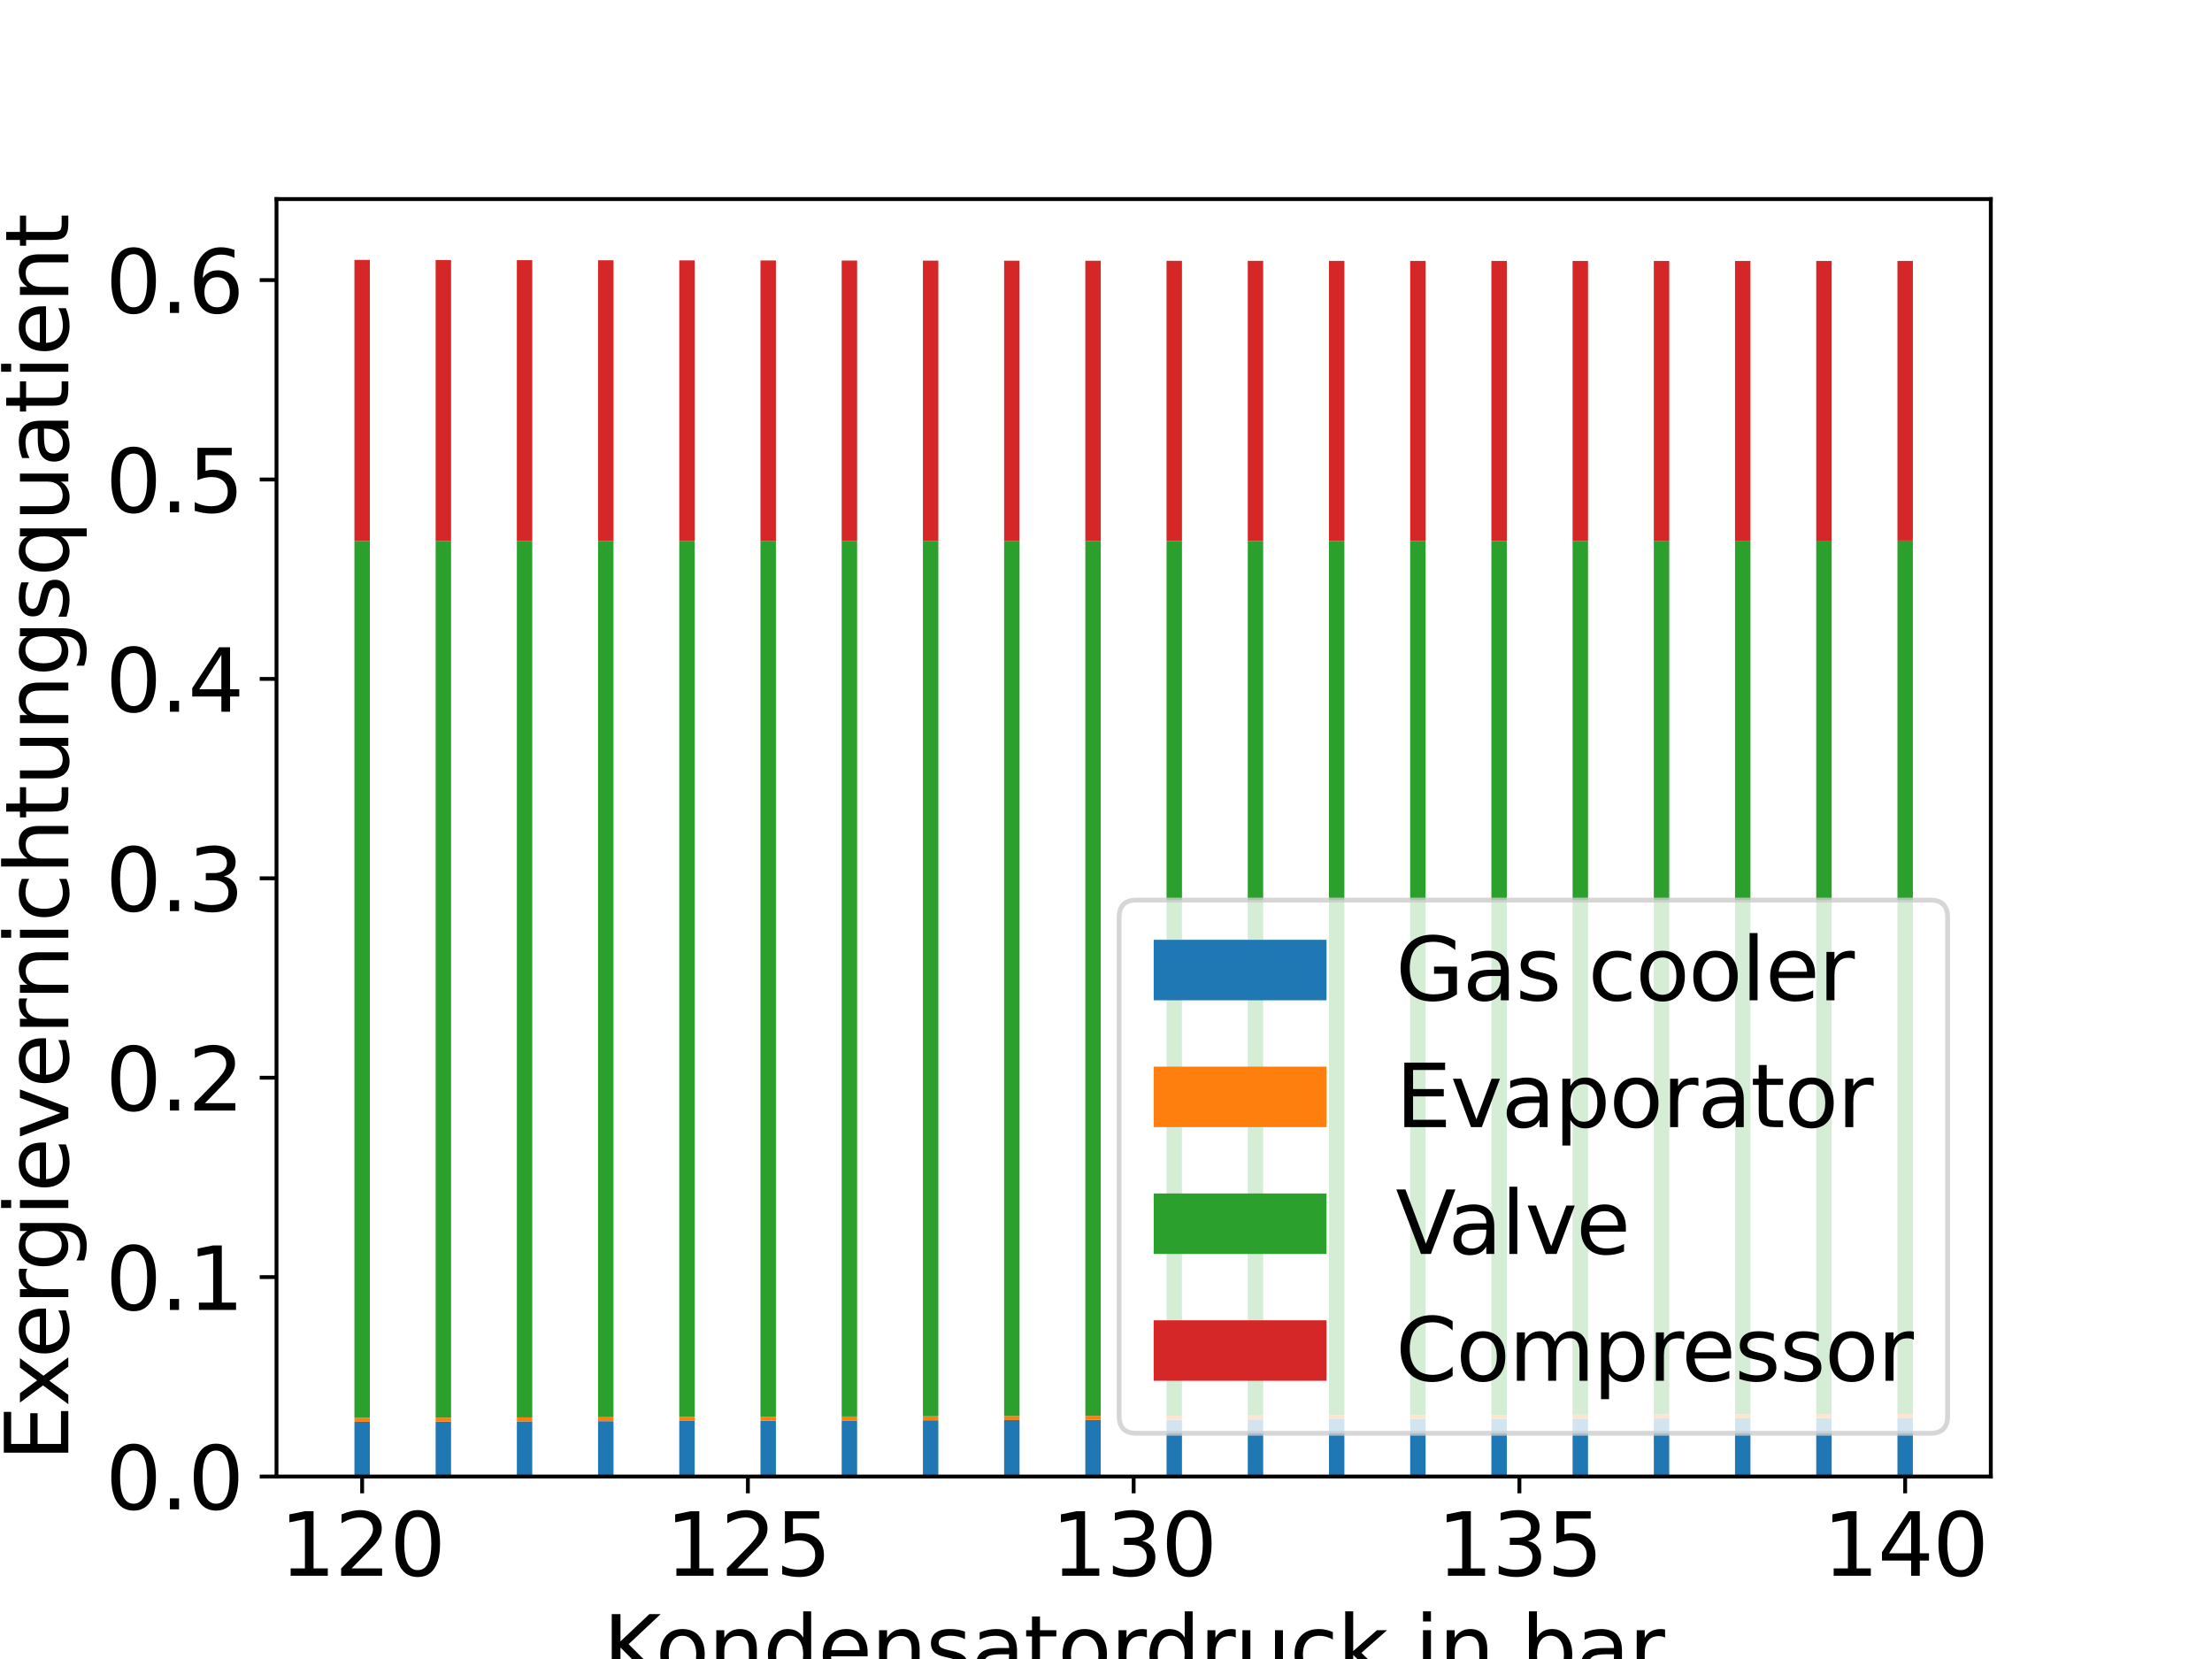 <?xml version="1.0" encoding="utf-8" standalone="no"?>
<!DOCTYPE svg PUBLIC "-//W3C//DTD SVG 1.1//EN"
  "http://www.w3.org/Graphics/SVG/1.1/DTD/svg11.dtd">
<svg xmlns:xlink="http://www.w3.org/1999/xlink" width="460.8pt" height="345.6pt" viewBox="0 0 460.8 345.6" xmlns="http://www.w3.org/2000/svg" version="1.1">
 <defs>
  <style type="text/css">*{stroke-linejoin: round; stroke-linecap: butt}</style>
 </defs>
 <g id="figure_1">
  <g id="patch_1">
   <path d="M 0 345.6 
L 460.8 345.6 
L 460.8 0 
L 0 0 
z
" style="fill: #ffffff"/>
  </g>
  <g id="axes_1">
   <g id="patch_2">
    <path d="M 57.6 307.584 
L 414.72 307.584 
L 414.72 41.472 
L 57.6 41.472 
z
" style="fill: #ffffff"/>
   </g>
   <g id="patch_3">
    <path d="M 73.833 307.584 
L 77.047 307.584 
L 77.047 296.191 
L 73.833 296.191 
z
" clip-path="url(#p45d0df51bb)" style="fill: #1f77b4"/>
   </g>
   <g id="patch_4">
    <path d="M 90.751 307.584 
L 93.965 307.584 
L 93.965 296.144 
L 90.751 296.144 
z
" clip-path="url(#p45d0df51bb)" style="fill: #1f77b4"/>
   </g>
   <g id="patch_5">
    <path d="M 107.669 307.584 
L 110.883 307.584 
L 110.883 296.097 
L 107.669 296.097 
z
" clip-path="url(#p45d0df51bb)" style="fill: #1f77b4"/>
   </g>
   <g id="patch_6">
    <path d="M 124.586 307.584 
L 127.801 307.584 
L 127.801 296.051 
L 124.586 296.051 
z
" clip-path="url(#p45d0df51bb)" style="fill: #1f77b4"/>
   </g>
   <g id="patch_7">
    <path d="M 141.504 307.584 
L 144.719 307.584 
L 144.719 296.005 
L 141.504 296.005 
z
" clip-path="url(#p45d0df51bb)" style="fill: #1f77b4"/>
   </g>
   <g id="patch_8">
    <path d="M 158.422 307.584 
L 161.637 307.584 
L 161.637 295.959 
L 158.422 295.959 
z
" clip-path="url(#p45d0df51bb)" style="fill: #1f77b4"/>
   </g>
   <g id="patch_9">
    <path d="M 175.34 307.584 
L 178.555 307.584 
L 178.555 295.914 
L 175.34 295.914 
z
" clip-path="url(#p45d0df51bb)" style="fill: #1f77b4"/>
   </g>
   <g id="patch_10">
    <path d="M 192.258 307.584 
L 195.472 307.584 
L 195.472 295.869 
L 192.258 295.869 
z
" clip-path="url(#p45d0df51bb)" style="fill: #1f77b4"/>
   </g>
   <g id="patch_11">
    <path d="M 209.176 307.584 
L 212.39 307.584 
L 212.39 295.825 
L 209.176 295.825 
z
" clip-path="url(#p45d0df51bb)" style="fill: #1f77b4"/>
   </g>
   <g id="patch_12">
    <path d="M 226.094 307.584 
L 229.308 307.584 
L 229.308 295.781 
L 226.094 295.781 
z
" clip-path="url(#p45d0df51bb)" style="fill: #1f77b4"/>
   </g>
   <g id="patch_13">
    <path d="M 243.012 307.584 
L 246.226 307.584 
L 246.226 295.738 
L 243.012 295.738 
z
" clip-path="url(#p45d0df51bb)" style="fill: #1f77b4"/>
   </g>
   <g id="patch_14">
    <path d="M 259.93 307.584 
L 263.144 307.584 
L 263.144 295.695 
L 259.93 295.695 
z
" clip-path="url(#p45d0df51bb)" style="fill: #1f77b4"/>
   </g>
   <g id="patch_15">
    <path d="M 276.848 307.584 
L 280.062 307.584 
L 280.062 295.652 
L 276.848 295.652 
z
" clip-path="url(#p45d0df51bb)" style="fill: #1f77b4"/>
   </g>
   <g id="patch_16">
    <path d="M 293.765 307.584 
L 296.98 307.584 
L 296.98 295.61 
L 293.765 295.61 
z
" clip-path="url(#p45d0df51bb)" style="fill: #1f77b4"/>
   </g>
   <g id="patch_17">
    <path d="M 310.683 307.584 
L 313.898 307.584 
L 313.898 295.568 
L 310.683 295.568 
z
" clip-path="url(#p45d0df51bb)" style="fill: #1f77b4"/>
   </g>
   <g id="patch_18">
    <path d="M 327.601 307.584 
L 330.816 307.584 
L 330.816 295.526 
L 327.601 295.526 
z
" clip-path="url(#p45d0df51bb)" style="fill: #1f77b4"/>
   </g>
   <g id="patch_19">
    <path d="M 344.519 307.584 
L 347.734 307.584 
L 347.734 295.485 
L 344.519 295.485 
z
" clip-path="url(#p45d0df51bb)" style="fill: #1f77b4"/>
   </g>
   <g id="patch_20">
    <path d="M 361.437 307.584 
L 364.651 307.584 
L 364.651 295.444 
L 361.437 295.444 
z
" clip-path="url(#p45d0df51bb)" style="fill: #1f77b4"/>
   </g>
   <g id="patch_21">
    <path d="M 378.355 307.584 
L 381.569 307.584 
L 381.569 295.404 
L 378.355 295.404 
z
" clip-path="url(#p45d0df51bb)" style="fill: #1f77b4"/>
   </g>
   <g id="patch_22">
    <path d="M 395.273 307.584 
L 398.487 307.584 
L 398.487 295.364 
L 395.273 295.364 
z
" clip-path="url(#p45d0df51bb)" style="fill: #1f77b4"/>
   </g>
   <g id="patch_23">
    <path d="M 73.833 296.191 
L 77.047 296.191 
L 77.047 295.368 
L 73.833 295.368 
z
" clip-path="url(#p45d0df51bb)" style="fill: #ff7f0e"/>
   </g>
   <g id="patch_24">
    <path d="M 90.751 296.144 
L 93.965 296.144 
L 93.965 295.319 
L 90.751 295.319 
z
" clip-path="url(#p45d0df51bb)" style="fill: #ff7f0e"/>
   </g>
   <g id="patch_25">
    <path d="M 107.669 296.097 
L 110.883 296.097 
L 110.883 295.271 
L 107.669 295.271 
z
" clip-path="url(#p45d0df51bb)" style="fill: #ff7f0e"/>
   </g>
   <g id="patch_26">
    <path d="M 124.586 296.051 
L 127.801 296.051 
L 127.801 295.223 
L 124.586 295.223 
z
" clip-path="url(#p45d0df51bb)" style="fill: #ff7f0e"/>
   </g>
   <g id="patch_27">
    <path d="M 141.504 296.005 
L 144.719 296.005 
L 144.719 295.175 
L 141.504 295.175 
z
" clip-path="url(#p45d0df51bb)" style="fill: #ff7f0e"/>
   </g>
   <g id="patch_28">
    <path d="M 158.422 295.959 
L 161.637 295.959 
L 161.637 295.129 
L 158.422 295.129 
z
" clip-path="url(#p45d0df51bb)" style="fill: #ff7f0e"/>
   </g>
   <g id="patch_29">
    <path d="M 175.34 295.914 
L 178.555 295.914 
L 178.555 295.083 
L 175.34 295.083 
z
" clip-path="url(#p45d0df51bb)" style="fill: #ff7f0e"/>
   </g>
   <g id="patch_30">
    <path d="M 192.258 295.869 
L 195.472 295.869 
L 195.472 295.037 
L 192.258 295.037 
z
" clip-path="url(#p45d0df51bb)" style="fill: #ff7f0e"/>
   </g>
   <g id="patch_31">
    <path d="M 209.176 295.825 
L 212.39 295.825 
L 212.39 294.992 
L 209.176 294.992 
z
" clip-path="url(#p45d0df51bb)" style="fill: #ff7f0e"/>
   </g>
   <g id="patch_32">
    <path d="M 226.094 295.781 
L 229.308 295.781 
L 229.308 294.947 
L 226.094 294.947 
z
" clip-path="url(#p45d0df51bb)" style="fill: #ff7f0e"/>
   </g>
   <g id="patch_33">
    <path d="M 243.012 295.738 
L 246.226 295.738 
L 246.226 294.903 
L 243.012 294.903 
z
" clip-path="url(#p45d0df51bb)" style="fill: #ff7f0e"/>
   </g>
   <g id="patch_34">
    <path d="M 259.93 295.695 
L 263.144 295.695 
L 263.144 294.86 
L 259.93 294.86 
z
" clip-path="url(#p45d0df51bb)" style="fill: #ff7f0e"/>
   </g>
   <g id="patch_35">
    <path d="M 276.848 295.652 
L 280.062 295.652 
L 280.062 294.817 
L 276.848 294.817 
z
" clip-path="url(#p45d0df51bb)" style="fill: #ff7f0e"/>
   </g>
   <g id="patch_36">
    <path d="M 293.765 295.61 
L 296.98 295.61 
L 296.98 294.774 
L 293.765 294.774 
z
" clip-path="url(#p45d0df51bb)" style="fill: #ff7f0e"/>
   </g>
   <g id="patch_37">
    <path d="M 310.683 295.568 
L 313.898 295.568 
L 313.898 294.732 
L 310.683 294.732 
z
" clip-path="url(#p45d0df51bb)" style="fill: #ff7f0e"/>
   </g>
   <g id="patch_38">
    <path d="M 327.601 295.526 
L 330.816 295.526 
L 330.816 294.69 
L 327.601 294.69 
z
" clip-path="url(#p45d0df51bb)" style="fill: #ff7f0e"/>
   </g>
   <g id="patch_39">
    <path d="M 344.519 295.485 
L 347.734 295.485 
L 347.734 294.649 
L 344.519 294.649 
z
" clip-path="url(#p45d0df51bb)" style="fill: #ff7f0e"/>
   </g>
   <g id="patch_40">
    <path d="M 361.437 295.444 
L 364.651 295.444 
L 364.651 294.608 
L 361.437 294.608 
z
" clip-path="url(#p45d0df51bb)" style="fill: #ff7f0e"/>
   </g>
   <g id="patch_41">
    <path d="M 378.355 295.404 
L 381.569 295.404 
L 381.569 294.568 
L 378.355 294.568 
z
" clip-path="url(#p45d0df51bb)" style="fill: #ff7f0e"/>
   </g>
   <g id="patch_42">
    <path d="M 395.273 295.364 
L 398.487 295.364 
L 398.487 294.528 
L 395.273 294.528 
z
" clip-path="url(#p45d0df51bb)" style="fill: #ff7f0e"/>
   </g>
   <g id="patch_43">
    <path d="M 73.833 295.368 
L 77.047 295.368 
L 77.047 112.712 
L 73.833 112.712 
z
" clip-path="url(#p45d0df51bb)" style="fill: #2ca02c"/>
   </g>
   <g id="patch_44">
    <path d="M 90.751 295.319 
L 93.965 295.319 
L 93.965 112.72 
L 90.751 112.72 
z
" clip-path="url(#p45d0df51bb)" style="fill: #2ca02c"/>
   </g>
   <g id="patch_45">
    <path d="M 107.669 295.271 
L 110.883 295.271 
L 110.883 112.727 
L 107.669 112.727 
z
" clip-path="url(#p45d0df51bb)" style="fill: #2ca02c"/>
   </g>
   <g id="patch_46">
    <path d="M 124.586 295.223 
L 127.801 295.223 
L 127.801 112.732 
L 124.586 112.732 
z
" clip-path="url(#p45d0df51bb)" style="fill: #2ca02c"/>
   </g>
   <g id="patch_47">
    <path d="M 141.504 295.175 
L 144.719 295.175 
L 144.719 112.735 
L 141.504 112.735 
z
" clip-path="url(#p45d0df51bb)" style="fill: #2ca02c"/>
   </g>
   <g id="patch_48">
    <path d="M 158.422 295.129 
L 161.637 295.129 
L 161.637 112.737 
L 158.422 112.737 
z
" clip-path="url(#p45d0df51bb)" style="fill: #2ca02c"/>
   </g>
   <g id="patch_49">
    <path d="M 175.34 295.083 
L 178.555 295.083 
L 178.555 112.736 
L 175.34 112.736 
z
" clip-path="url(#p45d0df51bb)" style="fill: #2ca02c"/>
   </g>
   <g id="patch_50">
    <path d="M 192.258 295.037 
L 195.472 295.037 
L 195.472 112.735 
L 192.258 112.735 
z
" clip-path="url(#p45d0df51bb)" style="fill: #2ca02c"/>
   </g>
   <g id="patch_51">
    <path d="M 209.176 294.992 
L 212.39 294.992 
L 212.39 112.732 
L 209.176 112.732 
z
" clip-path="url(#p45d0df51bb)" style="fill: #2ca02c"/>
   </g>
   <g id="patch_52">
    <path d="M 226.094 294.947 
L 229.308 294.947 
L 229.308 112.727 
L 226.094 112.727 
z
" clip-path="url(#p45d0df51bb)" style="fill: #2ca02c"/>
   </g>
   <g id="patch_53">
    <path d="M 243.012 294.903 
L 246.226 294.903 
L 246.226 112.721 
L 243.012 112.721 
z
" clip-path="url(#p45d0df51bb)" style="fill: #2ca02c"/>
   </g>
   <g id="patch_54">
    <path d="M 259.93 294.86 
L 263.144 294.86 
L 263.144 112.713 
L 259.93 112.713 
z
" clip-path="url(#p45d0df51bb)" style="fill: #2ca02c"/>
   </g>
   <g id="patch_55">
    <path d="M 276.848 294.817 
L 280.062 294.817 
L 280.062 112.705 
L 276.848 112.705 
z
" clip-path="url(#p45d0df51bb)" style="fill: #2ca02c"/>
   </g>
   <g id="patch_56">
    <path d="M 293.765 294.774 
L 296.98 294.774 
L 296.98 112.694 
L 293.765 112.694 
z
" clip-path="url(#p45d0df51bb)" style="fill: #2ca02c"/>
   </g>
   <g id="patch_57">
    <path d="M 310.683 294.732 
L 313.898 294.732 
L 313.898 112.683 
L 310.683 112.683 
z
" clip-path="url(#p45d0df51bb)" style="fill: #2ca02c"/>
   </g>
   <g id="patch_58">
    <path d="M 327.601 294.69 
L 330.816 294.69 
L 330.816 112.67 
L 327.601 112.67 
z
" clip-path="url(#p45d0df51bb)" style="fill: #2ca02c"/>
   </g>
   <g id="patch_59">
    <path d="M 344.519 294.649 
L 347.734 294.649 
L 347.734 112.656 
L 344.519 112.656 
z
" clip-path="url(#p45d0df51bb)" style="fill: #2ca02c"/>
   </g>
   <g id="patch_60">
    <path d="M 361.437 294.608 
L 364.651 294.608 
L 364.651 112.641 
L 361.437 112.641 
z
" clip-path="url(#p45d0df51bb)" style="fill: #2ca02c"/>
   </g>
   <g id="patch_61">
    <path d="M 378.355 294.568 
L 381.569 294.568 
L 381.569 112.625 
L 378.355 112.625 
z
" clip-path="url(#p45d0df51bb)" style="fill: #2ca02c"/>
   </g>
   <g id="patch_62">
    <path d="M 395.273 294.528 
L 398.487 294.528 
L 398.487 112.607 
L 395.273 112.607 
z
" clip-path="url(#p45d0df51bb)" style="fill: #2ca02c"/>
   </g>
   <g id="patch_63">
    <path d="M 73.833 112.712 
L 77.047 112.712 
L 77.047 54.144 
L 73.833 54.144 
z
" clip-path="url(#p45d0df51bb)" style="fill: #d62728"/>
   </g>
   <g id="patch_64">
    <path d="M 90.751 112.72 
L 93.965 112.72 
L 93.965 54.172 
L 90.751 54.172 
z
" clip-path="url(#p45d0df51bb)" style="fill: #d62728"/>
   </g>
   <g id="patch_65">
    <path d="M 107.669 112.727 
L 110.883 112.727 
L 110.883 54.198 
L 107.669 54.198 
z
" clip-path="url(#p45d0df51bb)" style="fill: #d62728"/>
   </g>
   <g id="patch_66">
    <path d="M 124.586 112.732 
L 127.801 112.732 
L 127.801 54.221 
L 124.586 54.221 
z
" clip-path="url(#p45d0df51bb)" style="fill: #d62728"/>
   </g>
   <g id="patch_67">
    <path d="M 141.504 112.735 
L 144.719 112.735 
L 144.719 54.243 
L 141.504 54.243 
z
" clip-path="url(#p45d0df51bb)" style="fill: #d62728"/>
   </g>
   <g id="patch_68">
    <path d="M 158.422 112.737 
L 161.637 112.737 
L 161.637 54.263 
L 158.422 54.263 
z
" clip-path="url(#p45d0df51bb)" style="fill: #d62728"/>
   </g>
   <g id="patch_69">
    <path d="M 175.34 112.736 
L 178.555 112.736 
L 178.555 54.28 
L 175.34 54.28 
z
" clip-path="url(#p45d0df51bb)" style="fill: #d62728"/>
   </g>
   <g id="patch_70">
    <path d="M 192.258 112.735 
L 195.472 112.735 
L 195.472 54.296 
L 192.258 54.296 
z
" clip-path="url(#p45d0df51bb)" style="fill: #d62728"/>
   </g>
   <g id="patch_71">
    <path d="M 209.176 112.732 
L 212.39 112.732 
L 212.39 54.31 
L 209.176 54.31 
z
" clip-path="url(#p45d0df51bb)" style="fill: #d62728"/>
   </g>
   <g id="patch_72">
    <path d="M 226.094 112.727 
L 229.308 112.727 
L 229.308 54.323 
L 226.094 54.323 
z
" clip-path="url(#p45d0df51bb)" style="fill: #d62728"/>
   </g>
   <g id="patch_73">
    <path d="M 243.012 112.721 
L 246.226 112.721 
L 246.226 54.333 
L 243.012 54.333 
z
" clip-path="url(#p45d0df51bb)" style="fill: #d62728"/>
   </g>
   <g id="patch_74">
    <path d="M 259.93 112.713 
L 263.144 112.713 
L 263.144 54.342 
L 259.93 54.342 
z
" clip-path="url(#p45d0df51bb)" style="fill: #d62728"/>
   </g>
   <g id="patch_75">
    <path d="M 276.848 112.705 
L 280.062 112.705 
L 280.062 54.35 
L 276.848 54.35 
z
" clip-path="url(#p45d0df51bb)" style="fill: #d62728"/>
   </g>
   <g id="patch_76">
    <path d="M 293.765 112.694 
L 296.98 112.694 
L 296.98 54.355 
L 293.765 54.355 
z
" clip-path="url(#p45d0df51bb)" style="fill: #d62728"/>
   </g>
   <g id="patch_77">
    <path d="M 310.683 112.683 
L 313.898 112.683 
L 313.898 54.359 
L 310.683 54.359 
z
" clip-path="url(#p45d0df51bb)" style="fill: #d62728"/>
   </g>
   <g id="patch_78">
    <path d="M 327.601 112.67 
L 330.816 112.67 
L 330.816 54.362 
L 327.601 54.362 
z
" clip-path="url(#p45d0df51bb)" style="fill: #d62728"/>
   </g>
   <g id="patch_79">
    <path d="M 344.519 112.656 
L 347.734 112.656 
L 347.734 54.363 
L 344.519 54.363 
z
" clip-path="url(#p45d0df51bb)" style="fill: #d62728"/>
   </g>
   <g id="patch_80">
    <path d="M 361.437 112.641 
L 364.651 112.641 
L 364.651 54.363 
L 361.437 54.363 
z
" clip-path="url(#p45d0df51bb)" style="fill: #d62728"/>
   </g>
   <g id="patch_81">
    <path d="M 378.355 112.625 
L 381.569 112.625 
L 381.569 54.362 
L 378.355 54.362 
z
" clip-path="url(#p45d0df51bb)" style="fill: #d62728"/>
   </g>
   <g id="patch_82">
    <path d="M 395.273 112.607 
L 398.487 112.607 
L 398.487 54.359 
L 395.273 54.359 
z
" clip-path="url(#p45d0df51bb)" style="fill: #d62728"/>
   </g>
   <g id="matplotlib.axis_1">
    <g id="xtick_1">
     <g id="line2d_1">
      <defs>
       <path id="m874c208fc0" d="M 0 0 
L 0 3.5 
" style="stroke: #000000; stroke-width: 0.8"/>
      </defs>
      <g>
       <use xlink:href="#m874c208fc0" x="75.44" y="307.584" style="stroke: #000000; stroke-width: 0.8"/>
      </g>
     </g>
     <g id="text_1">
      <!-- 120 -->
      <g transform="translate(58.261 328.261) scale(0.18 -0.18)">
       <defs>
        <path id="DejaVuSans-31" d="M 794 531 
L 1825 531 
L 1825 4091 
L 703 3866 
L 703 4441 
L 1819 4666 
L 2450 4666 
L 2450 531 
L 3481 531 
L 3481 0 
L 794 0 
L 794 531 
z
" transform="scale(0.016)"/>
        <path id="DejaVuSans-32" d="M 1228 531 
L 3431 531 
L 3431 0 
L 469 0 
L 469 531 
Q 828 903 1448 1529 
Q 2069 2156 2228 2338 
Q 2531 2678 2651 2914 
Q 2772 3150 2772 3378 
Q 2772 3750 2511 3984 
Q 2250 4219 1831 4219 
Q 1534 4219 1204 4116 
Q 875 4013 500 3803 
L 500 4441 
Q 881 4594 1212 4672 
Q 1544 4750 1819 4750 
Q 2544 4750 2975 4387 
Q 3406 4025 3406 3419 
Q 3406 3131 3298 2873 
Q 3191 2616 2906 2266 
Q 2828 2175 2409 1742 
Q 1991 1309 1228 531 
z
" transform="scale(0.016)"/>
        <path id="DejaVuSans-30" d="M 2034 4250 
Q 1547 4250 1301 3770 
Q 1056 3291 1056 2328 
Q 1056 1369 1301 889 
Q 1547 409 2034 409 
Q 2525 409 2770 889 
Q 3016 1369 3016 2328 
Q 3016 3291 2770 3770 
Q 2525 4250 2034 4250 
z
M 2034 4750 
Q 2819 4750 3233 4129 
Q 3647 3509 3647 2328 
Q 3647 1150 3233 529 
Q 2819 -91 2034 -91 
Q 1250 -91 836 529 
Q 422 1150 422 2328 
Q 422 3509 836 4129 
Q 1250 4750 2034 4750 
z
" transform="scale(0.016)"/>
       </defs>
       <use xlink:href="#DejaVuSans-31"/>
       <use xlink:href="#DejaVuSans-32" x="63.623"/>
       <use xlink:href="#DejaVuSans-30" x="127.246"/>
      </g>
     </g>
    </g>
    <g id="xtick_2">
     <g id="line2d_2">
      <g>
       <use xlink:href="#m874c208fc0" x="155.8" y="307.584" style="stroke: #000000; stroke-width: 0.8"/>
      </g>
     </g>
     <g id="text_2">
      <!-- 125 -->
      <g transform="translate(138.621 328.261) scale(0.18 -0.18)">
       <defs>
        <path id="DejaVuSans-35" d="M 691 4666 
L 3169 4666 
L 3169 4134 
L 1269 4134 
L 1269 2991 
Q 1406 3038 1543 3061 
Q 1681 3084 1819 3084 
Q 2600 3084 3056 2656 
Q 3513 2228 3513 1497 
Q 3513 744 3044 326 
Q 2575 -91 1722 -91 
Q 1428 -91 1123 -41 
Q 819 9 494 109 
L 494 744 
Q 775 591 1075 516 
Q 1375 441 1709 441 
Q 2250 441 2565 725 
Q 2881 1009 2881 1497 
Q 2881 1984 2565 2268 
Q 2250 2553 1709 2553 
Q 1456 2553 1204 2497 
Q 953 2441 691 2322 
L 691 4666 
z
" transform="scale(0.016)"/>
       </defs>
       <use xlink:href="#DejaVuSans-31"/>
       <use xlink:href="#DejaVuSans-32" x="63.623"/>
       <use xlink:href="#DejaVuSans-35" x="127.246"/>
      </g>
     </g>
    </g>
    <g id="xtick_3">
     <g id="line2d_3">
      <g>
       <use xlink:href="#m874c208fc0" x="236.16" y="307.584" style="stroke: #000000; stroke-width: 0.8"/>
      </g>
     </g>
     <g id="text_3">
      <!-- 130 -->
      <g transform="translate(218.981 328.261) scale(0.18 -0.18)">
       <defs>
        <path id="DejaVuSans-33" d="M 2597 2516 
Q 3050 2419 3304 2112 
Q 3559 1806 3559 1356 
Q 3559 666 3084 287 
Q 2609 -91 1734 -91 
Q 1441 -91 1130 -33 
Q 819 25 488 141 
L 488 750 
Q 750 597 1062 519 
Q 1375 441 1716 441 
Q 2309 441 2620 675 
Q 2931 909 2931 1356 
Q 2931 1769 2642 2001 
Q 2353 2234 1838 2234 
L 1294 2234 
L 1294 2753 
L 1863 2753 
Q 2328 2753 2575 2939 
Q 2822 3125 2822 3475 
Q 2822 3834 2567 4026 
Q 2313 4219 1838 4219 
Q 1578 4219 1281 4162 
Q 984 4106 628 3988 
L 628 4550 
Q 988 4650 1302 4700 
Q 1616 4750 1894 4750 
Q 2613 4750 3031 4423 
Q 3450 4097 3450 3541 
Q 3450 3153 3228 2886 
Q 3006 2619 2597 2516 
z
" transform="scale(0.016)"/>
       </defs>
       <use xlink:href="#DejaVuSans-31"/>
       <use xlink:href="#DejaVuSans-33" x="63.623"/>
       <use xlink:href="#DejaVuSans-30" x="127.246"/>
      </g>
     </g>
    </g>
    <g id="xtick_4">
     <g id="line2d_4">
      <g>
       <use xlink:href="#m874c208fc0" x="316.52" y="307.584" style="stroke: #000000; stroke-width: 0.8"/>
      </g>
     </g>
     <g id="text_4">
      <!-- 135 -->
      <g transform="translate(299.341 328.261) scale(0.18 -0.18)">
       <use xlink:href="#DejaVuSans-31"/>
       <use xlink:href="#DejaVuSans-33" x="63.623"/>
       <use xlink:href="#DejaVuSans-35" x="127.246"/>
      </g>
     </g>
    </g>
    <g id="xtick_5">
     <g id="line2d_5">
      <g>
       <use xlink:href="#m874c208fc0" x="396.88" y="307.584" style="stroke: #000000; stroke-width: 0.8"/>
      </g>
     </g>
     <g id="text_5">
      <!-- 140 -->
      <g transform="translate(379.701 328.261) scale(0.18 -0.18)">
       <defs>
        <path id="DejaVuSans-34" d="M 2419 4116 
L 825 1625 
L 2419 1625 
L 2419 4116 
z
M 2253 4666 
L 3047 4666 
L 3047 1625 
L 3713 1625 
L 3713 1100 
L 3047 1100 
L 3047 0 
L 2419 0 
L 2419 1100 
L 313 1100 
L 313 1709 
L 2253 4666 
z
" transform="scale(0.016)"/>
       </defs>
       <use xlink:href="#DejaVuSans-31"/>
       <use xlink:href="#DejaVuSans-34" x="63.623"/>
       <use xlink:href="#DejaVuSans-30" x="127.246"/>
      </g>
     </g>
    </g>
    <g id="text_6">
     <!-- Kondensatordruck in bar -->
     <g transform="translate(125.63 349.682) scale(0.18 -0.18)">
      <defs>
       <path id="DejaVuSans-4b" d="M 628 4666 
L 1259 4666 
L 1259 2694 
L 3353 4666 
L 4166 4666 
L 1850 2491 
L 4331 0 
L 3500 0 
L 1259 2247 
L 1259 0 
L 628 0 
L 628 4666 
z
" transform="scale(0.016)"/>
       <path id="DejaVuSans-6f" d="M 1959 3097 
Q 1497 3097 1228 2736 
Q 959 2375 959 1747 
Q 959 1119 1226 758 
Q 1494 397 1959 397 
Q 2419 397 2687 759 
Q 2956 1122 2956 1747 
Q 2956 2369 2687 2733 
Q 2419 3097 1959 3097 
z
M 1959 3584 
Q 2709 3584 3137 3096 
Q 3566 2609 3566 1747 
Q 3566 888 3137 398 
Q 2709 -91 1959 -91 
Q 1206 -91 779 398 
Q 353 888 353 1747 
Q 353 2609 779 3096 
Q 1206 3584 1959 3584 
z
" transform="scale(0.016)"/>
       <path id="DejaVuSans-6e" d="M 3513 2113 
L 3513 0 
L 2938 0 
L 2938 2094 
Q 2938 2591 2744 2837 
Q 2550 3084 2163 3084 
Q 1697 3084 1428 2787 
Q 1159 2491 1159 1978 
L 1159 0 
L 581 0 
L 581 3500 
L 1159 3500 
L 1159 2956 
Q 1366 3272 1645 3428 
Q 1925 3584 2291 3584 
Q 2894 3584 3203 3211 
Q 3513 2838 3513 2113 
z
" transform="scale(0.016)"/>
       <path id="DejaVuSans-64" d="M 2906 2969 
L 2906 4863 
L 3481 4863 
L 3481 0 
L 2906 0 
L 2906 525 
Q 2725 213 2448 61 
Q 2172 -91 1784 -91 
Q 1150 -91 751 415 
Q 353 922 353 1747 
Q 353 2572 751 3078 
Q 1150 3584 1784 3584 
Q 2172 3584 2448 3432 
Q 2725 3281 2906 2969 
z
M 947 1747 
Q 947 1113 1208 752 
Q 1469 391 1925 391 
Q 2381 391 2643 752 
Q 2906 1113 2906 1747 
Q 2906 2381 2643 2742 
Q 2381 3103 1925 3103 
Q 1469 3103 1208 2742 
Q 947 2381 947 1747 
z
" transform="scale(0.016)"/>
       <path id="DejaVuSans-65" d="M 3597 1894 
L 3597 1613 
L 953 1613 
Q 991 1019 1311 708 
Q 1631 397 2203 397 
Q 2534 397 2845 478 
Q 3156 559 3463 722 
L 3463 178 
Q 3153 47 2828 -22 
Q 2503 -91 2169 -91 
Q 1331 -91 842 396 
Q 353 884 353 1716 
Q 353 2575 817 3079 
Q 1281 3584 2069 3584 
Q 2775 3584 3186 3129 
Q 3597 2675 3597 1894 
z
M 3022 2063 
Q 3016 2534 2758 2815 
Q 2500 3097 2075 3097 
Q 1594 3097 1305 2825 
Q 1016 2553 972 2059 
L 3022 2063 
z
" transform="scale(0.016)"/>
       <path id="DejaVuSans-73" d="M 2834 3397 
L 2834 2853 
Q 2591 2978 2328 3040 
Q 2066 3103 1784 3103 
Q 1356 3103 1142 2972 
Q 928 2841 928 2578 
Q 928 2378 1081 2264 
Q 1234 2150 1697 2047 
L 1894 2003 
Q 2506 1872 2764 1633 
Q 3022 1394 3022 966 
Q 3022 478 2636 193 
Q 2250 -91 1575 -91 
Q 1294 -91 989 -36 
Q 684 19 347 128 
L 347 722 
Q 666 556 975 473 
Q 1284 391 1588 391 
Q 1994 391 2212 530 
Q 2431 669 2431 922 
Q 2431 1156 2273 1281 
Q 2116 1406 1581 1522 
L 1381 1569 
Q 847 1681 609 1914 
Q 372 2147 372 2553 
Q 372 3047 722 3315 
Q 1072 3584 1716 3584 
Q 2034 3584 2315 3537 
Q 2597 3491 2834 3397 
z
" transform="scale(0.016)"/>
       <path id="DejaVuSans-61" d="M 2194 1759 
Q 1497 1759 1228 1600 
Q 959 1441 959 1056 
Q 959 750 1161 570 
Q 1363 391 1709 391 
Q 2188 391 2477 730 
Q 2766 1069 2766 1631 
L 2766 1759 
L 2194 1759 
z
M 3341 1997 
L 3341 0 
L 2766 0 
L 2766 531 
Q 2569 213 2275 61 
Q 1981 -91 1556 -91 
Q 1019 -91 701 211 
Q 384 513 384 1019 
Q 384 1609 779 1909 
Q 1175 2209 1959 2209 
L 2766 2209 
L 2766 2266 
Q 2766 2663 2505 2880 
Q 2244 3097 1772 3097 
Q 1472 3097 1187 3025 
Q 903 2953 641 2809 
L 641 3341 
Q 956 3463 1253 3523 
Q 1550 3584 1831 3584 
Q 2591 3584 2966 3190 
Q 3341 2797 3341 1997 
z
" transform="scale(0.016)"/>
       <path id="DejaVuSans-74" d="M 1172 4494 
L 1172 3500 
L 2356 3500 
L 2356 3053 
L 1172 3053 
L 1172 1153 
Q 1172 725 1289 603 
Q 1406 481 1766 481 
L 2356 481 
L 2356 0 
L 1766 0 
Q 1100 0 847 248 
Q 594 497 594 1153 
L 594 3053 
L 172 3053 
L 172 3500 
L 594 3500 
L 594 4494 
L 1172 4494 
z
" transform="scale(0.016)"/>
       <path id="DejaVuSans-72" d="M 2631 2963 
Q 2534 3019 2420 3045 
Q 2306 3072 2169 3072 
Q 1681 3072 1420 2755 
Q 1159 2438 1159 1844 
L 1159 0 
L 581 0 
L 581 3500 
L 1159 3500 
L 1159 2956 
Q 1341 3275 1631 3429 
Q 1922 3584 2338 3584 
Q 2397 3584 2469 3576 
Q 2541 3569 2628 3553 
L 2631 2963 
z
" transform="scale(0.016)"/>
       <path id="DejaVuSans-75" d="M 544 1381 
L 544 3500 
L 1119 3500 
L 1119 1403 
Q 1119 906 1312 657 
Q 1506 409 1894 409 
Q 2359 409 2629 706 
Q 2900 1003 2900 1516 
L 2900 3500 
L 3475 3500 
L 3475 0 
L 2900 0 
L 2900 538 
Q 2691 219 2414 64 
Q 2138 -91 1772 -91 
Q 1169 -91 856 284 
Q 544 659 544 1381 
z
M 1991 3584 
L 1991 3584 
z
" transform="scale(0.016)"/>
       <path id="DejaVuSans-63" d="M 3122 3366 
L 3122 2828 
Q 2878 2963 2633 3030 
Q 2388 3097 2138 3097 
Q 1578 3097 1268 2742 
Q 959 2388 959 1747 
Q 959 1106 1268 751 
Q 1578 397 2138 397 
Q 2388 397 2633 464 
Q 2878 531 3122 666 
L 3122 134 
Q 2881 22 2623 -34 
Q 2366 -91 2075 -91 
Q 1284 -91 818 406 
Q 353 903 353 1747 
Q 353 2603 823 3093 
Q 1294 3584 2113 3584 
Q 2378 3584 2631 3529 
Q 2884 3475 3122 3366 
z
" transform="scale(0.016)"/>
       <path id="DejaVuSans-6b" d="M 581 4863 
L 1159 4863 
L 1159 1991 
L 2875 3500 
L 3609 3500 
L 1753 1863 
L 3688 0 
L 2938 0 
L 1159 1709 
L 1159 0 
L 581 0 
L 581 4863 
z
" transform="scale(0.016)"/>
       <path id="DejaVuSans-20" transform="scale(0.016)"/>
       <path id="DejaVuSans-69" d="M 603 3500 
L 1178 3500 
L 1178 0 
L 603 0 
L 603 3500 
z
M 603 4863 
L 1178 4863 
L 1178 4134 
L 603 4134 
L 603 4863 
z
" transform="scale(0.016)"/>
       <path id="DejaVuSans-62" d="M 3116 1747 
Q 3116 2381 2855 2742 
Q 2594 3103 2138 3103 
Q 1681 3103 1420 2742 
Q 1159 2381 1159 1747 
Q 1159 1113 1420 752 
Q 1681 391 2138 391 
Q 2594 391 2855 752 
Q 3116 1113 3116 1747 
z
M 1159 2969 
Q 1341 3281 1617 3432 
Q 1894 3584 2278 3584 
Q 2916 3584 3314 3078 
Q 3713 2572 3713 1747 
Q 3713 922 3314 415 
Q 2916 -91 2278 -91 
Q 1894 -91 1617 61 
Q 1341 213 1159 525 
L 1159 0 
L 581 0 
L 581 4863 
L 1159 4863 
L 1159 2969 
z
" transform="scale(0.016)"/>
      </defs>
      <use xlink:href="#DejaVuSans-4b"/>
      <use xlink:href="#DejaVuSans-6f" x="60.576"/>
      <use xlink:href="#DejaVuSans-6e" x="121.758"/>
      <use xlink:href="#DejaVuSans-64" x="185.137"/>
      <use xlink:href="#DejaVuSans-65" x="248.613"/>
      <use xlink:href="#DejaVuSans-6e" x="310.137"/>
      <use xlink:href="#DejaVuSans-73" x="373.516"/>
      <use xlink:href="#DejaVuSans-61" x="425.615"/>
      <use xlink:href="#DejaVuSans-74" x="486.895"/>
      <use xlink:href="#DejaVuSans-6f" x="526.104"/>
      <use xlink:href="#DejaVuSans-72" x="587.285"/>
      <use xlink:href="#DejaVuSans-64" x="626.648"/>
      <use xlink:href="#DejaVuSans-72" x="690.125"/>
      <use xlink:href="#DejaVuSans-75" x="731.238"/>
      <use xlink:href="#DejaVuSans-63" x="794.617"/>
      <use xlink:href="#DejaVuSans-6b" x="849.598"/>
      <use xlink:href="#DejaVuSans-20" x="907.508"/>
      <use xlink:href="#DejaVuSans-69" x="939.295"/>
      <use xlink:href="#DejaVuSans-6e" x="967.078"/>
      <use xlink:href="#DejaVuSans-20" x="1030.457"/>
      <use xlink:href="#DejaVuSans-62" x="1062.244"/>
      <use xlink:href="#DejaVuSans-61" x="1125.721"/>
      <use xlink:href="#DejaVuSans-72" x="1187"/>
     </g>
    </g>
   </g>
   <g id="matplotlib.axis_2">
    <g id="ytick_1">
     <g id="line2d_6">
      <defs>
       <path id="m3b414eac92" d="M 0 0 
L -3.5 0 
" style="stroke: #000000; stroke-width: 0.8"/>
      </defs>
      <g>
       <use xlink:href="#m3b414eac92" x="57.6" y="307.584" style="stroke: #000000; stroke-width: 0.8"/>
      </g>
     </g>
     <g id="text_7">
      <!-- 0.0 -->
      <g transform="translate(21.974 314.423) scale(0.18 -0.18)">
       <defs>
        <path id="DejaVuSans-2e" d="M 684 794 
L 1344 794 
L 1344 0 
L 684 0 
L 684 794 
z
" transform="scale(0.016)"/>
       </defs>
       <use xlink:href="#DejaVuSans-30"/>
       <use xlink:href="#DejaVuSans-2e" x="63.623"/>
       <use xlink:href="#DejaVuSans-30" x="95.41"/>
      </g>
     </g>
    </g>
    <g id="ytick_2">
     <g id="line2d_7">
      <g>
       <use xlink:href="#m3b414eac92" x="57.6" y="266.045" style="stroke: #000000; stroke-width: 0.8"/>
      </g>
     </g>
     <g id="text_8">
      <!-- 0.1 -->
      <g transform="translate(21.974 272.884) scale(0.18 -0.18)">
       <use xlink:href="#DejaVuSans-30"/>
       <use xlink:href="#DejaVuSans-2e" x="63.623"/>
       <use xlink:href="#DejaVuSans-31" x="95.41"/>
      </g>
     </g>
    </g>
    <g id="ytick_3">
     <g id="line2d_8">
      <g>
       <use xlink:href="#m3b414eac92" x="57.6" y="224.507" style="stroke: #000000; stroke-width: 0.8"/>
      </g>
     </g>
     <g id="text_9">
      <!-- 0.2 -->
      <g transform="translate(21.974 231.345) scale(0.18 -0.18)">
       <use xlink:href="#DejaVuSans-30"/>
       <use xlink:href="#DejaVuSans-2e" x="63.623"/>
       <use xlink:href="#DejaVuSans-32" x="95.41"/>
      </g>
     </g>
    </g>
    <g id="ytick_4">
     <g id="line2d_9">
      <g>
       <use xlink:href="#m3b414eac92" x="57.6" y="182.968" style="stroke: #000000; stroke-width: 0.8"/>
      </g>
     </g>
     <g id="text_10">
      <!-- 0.3 -->
      <g transform="translate(21.974 189.806) scale(0.18 -0.18)">
       <use xlink:href="#DejaVuSans-30"/>
       <use xlink:href="#DejaVuSans-2e" x="63.623"/>
       <use xlink:href="#DejaVuSans-33" x="95.41"/>
      </g>
     </g>
    </g>
    <g id="ytick_5">
     <g id="line2d_10">
      <g>
       <use xlink:href="#m3b414eac92" x="57.6" y="141.429" style="stroke: #000000; stroke-width: 0.8"/>
      </g>
     </g>
     <g id="text_11">
      <!-- 0.4 -->
      <g transform="translate(21.974 148.268) scale(0.18 -0.18)">
       <use xlink:href="#DejaVuSans-30"/>
       <use xlink:href="#DejaVuSans-2e" x="63.623"/>
       <use xlink:href="#DejaVuSans-34" x="95.41"/>
      </g>
     </g>
    </g>
    <g id="ytick_6">
     <g id="line2d_11">
      <g>
       <use xlink:href="#m3b414eac92" x="57.6" y="99.89" style="stroke: #000000; stroke-width: 0.8"/>
      </g>
     </g>
     <g id="text_12">
      <!-- 0.5 -->
      <g transform="translate(21.974 106.729) scale(0.18 -0.18)">
       <use xlink:href="#DejaVuSans-30"/>
       <use xlink:href="#DejaVuSans-2e" x="63.623"/>
       <use xlink:href="#DejaVuSans-35" x="95.41"/>
      </g>
     </g>
    </g>
    <g id="ytick_7">
     <g id="line2d_12">
      <g>
       <use xlink:href="#m3b414eac92" x="57.6" y="58.352" style="stroke: #000000; stroke-width: 0.8"/>
      </g>
     </g>
     <g id="text_13">
      <!-- 0.6 -->
      <g transform="translate(21.974 65.19) scale(0.18 -0.18)">
       <defs>
        <path id="DejaVuSans-36" d="M 2113 2584 
Q 1688 2584 1439 2293 
Q 1191 2003 1191 1497 
Q 1191 994 1439 701 
Q 1688 409 2113 409 
Q 2538 409 2786 701 
Q 3034 994 3034 1497 
Q 3034 2003 2786 2293 
Q 2538 2584 2113 2584 
z
M 3366 4563 
L 3366 3988 
Q 3128 4100 2886 4159 
Q 2644 4219 2406 4219 
Q 1781 4219 1451 3797 
Q 1122 3375 1075 2522 
Q 1259 2794 1537 2939 
Q 1816 3084 2150 3084 
Q 2853 3084 3261 2657 
Q 3669 2231 3669 1497 
Q 3669 778 3244 343 
Q 2819 -91 2113 -91 
Q 1303 -91 875 529 
Q 447 1150 447 2328 
Q 447 3434 972 4092 
Q 1497 4750 2381 4750 
Q 2619 4750 2861 4703 
Q 3103 4656 3366 4563 
z
" transform="scale(0.016)"/>
       </defs>
       <use xlink:href="#DejaVuSans-30"/>
       <use xlink:href="#DejaVuSans-2e" x="63.623"/>
       <use xlink:href="#DejaVuSans-36" x="95.41"/>
      </g>
     </g>
    </g>
    <g id="text_14">
     <!-- Exergievernichtungsquatient -->
     <g transform="translate(14.231 304.425) rotate(-90) scale(0.18 -0.18)">
      <defs>
       <path id="DejaVuSans-45" d="M 628 4666 
L 3578 4666 
L 3578 4134 
L 1259 4134 
L 1259 2753 
L 3481 2753 
L 3481 2222 
L 1259 2222 
L 1259 531 
L 3634 531 
L 3634 0 
L 628 0 
L 628 4666 
z
" transform="scale(0.016)"/>
       <path id="DejaVuSans-78" d="M 3513 3500 
L 2247 1797 
L 3578 0 
L 2900 0 
L 1881 1375 
L 863 0 
L 184 0 
L 1544 1831 
L 300 3500 
L 978 3500 
L 1906 2253 
L 2834 3500 
L 3513 3500 
z
" transform="scale(0.016)"/>
       <path id="DejaVuSans-67" d="M 2906 1791 
Q 2906 2416 2648 2759 
Q 2391 3103 1925 3103 
Q 1463 3103 1205 2759 
Q 947 2416 947 1791 
Q 947 1169 1205 825 
Q 1463 481 1925 481 
Q 2391 481 2648 825 
Q 2906 1169 2906 1791 
z
M 3481 434 
Q 3481 -459 3084 -895 
Q 2688 -1331 1869 -1331 
Q 1566 -1331 1297 -1286 
Q 1028 -1241 775 -1147 
L 775 -588 
Q 1028 -725 1275 -790 
Q 1522 -856 1778 -856 
Q 2344 -856 2625 -561 
Q 2906 -266 2906 331 
L 2906 616 
Q 2728 306 2450 153 
Q 2172 0 1784 0 
Q 1141 0 747 490 
Q 353 981 353 1791 
Q 353 2603 747 3093 
Q 1141 3584 1784 3584 
Q 2172 3584 2450 3431 
Q 2728 3278 2906 2969 
L 2906 3500 
L 3481 3500 
L 3481 434 
z
" transform="scale(0.016)"/>
       <path id="DejaVuSans-76" d="M 191 3500 
L 800 3500 
L 1894 563 
L 2988 3500 
L 3597 3500 
L 2284 0 
L 1503 0 
L 191 3500 
z
" transform="scale(0.016)"/>
       <path id="DejaVuSans-68" d="M 3513 2113 
L 3513 0 
L 2938 0 
L 2938 2094 
Q 2938 2591 2744 2837 
Q 2550 3084 2163 3084 
Q 1697 3084 1428 2787 
Q 1159 2491 1159 1978 
L 1159 0 
L 581 0 
L 581 4863 
L 1159 4863 
L 1159 2956 
Q 1366 3272 1645 3428 
Q 1925 3584 2291 3584 
Q 2894 3584 3203 3211 
Q 3513 2838 3513 2113 
z
" transform="scale(0.016)"/>
       <path id="DejaVuSans-71" d="M 947 1747 
Q 947 1113 1208 752 
Q 1469 391 1925 391 
Q 2381 391 2643 752 
Q 2906 1113 2906 1747 
Q 2906 2381 2643 2742 
Q 2381 3103 1925 3103 
Q 1469 3103 1208 2742 
Q 947 2381 947 1747 
z
M 2906 525 
Q 2725 213 2448 61 
Q 2172 -91 1784 -91 
Q 1150 -91 751 415 
Q 353 922 353 1747 
Q 353 2572 751 3078 
Q 1150 3584 1784 3584 
Q 2172 3584 2448 3432 
Q 2725 3281 2906 2969 
L 2906 3500 
L 3481 3500 
L 3481 -1331 
L 2906 -1331 
L 2906 525 
z
" transform="scale(0.016)"/>
      </defs>
      <use xlink:href="#DejaVuSans-45"/>
      <use xlink:href="#DejaVuSans-78" x="63.184"/>
      <use xlink:href="#DejaVuSans-65" x="119.238"/>
      <use xlink:href="#DejaVuSans-72" x="180.762"/>
      <use xlink:href="#DejaVuSans-67" x="220.125"/>
      <use xlink:href="#DejaVuSans-69" x="283.602"/>
      <use xlink:href="#DejaVuSans-65" x="311.385"/>
      <use xlink:href="#DejaVuSans-76" x="372.908"/>
      <use xlink:href="#DejaVuSans-65" x="432.088"/>
      <use xlink:href="#DejaVuSans-72" x="493.611"/>
      <use xlink:href="#DejaVuSans-6e" x="532.975"/>
      <use xlink:href="#DejaVuSans-69" x="596.354"/>
      <use xlink:href="#DejaVuSans-63" x="624.137"/>
      <use xlink:href="#DejaVuSans-68" x="679.117"/>
      <use xlink:href="#DejaVuSans-74" x="742.496"/>
      <use xlink:href="#DejaVuSans-75" x="781.705"/>
      <use xlink:href="#DejaVuSans-6e" x="845.084"/>
      <use xlink:href="#DejaVuSans-67" x="908.463"/>
      <use xlink:href="#DejaVuSans-73" x="971.939"/>
      <use xlink:href="#DejaVuSans-71" x="1024.039"/>
      <use xlink:href="#DejaVuSans-75" x="1087.516"/>
      <use xlink:href="#DejaVuSans-61" x="1150.895"/>
      <use xlink:href="#DejaVuSans-74" x="1212.174"/>
      <use xlink:href="#DejaVuSans-69" x="1251.383"/>
      <use xlink:href="#DejaVuSans-65" x="1279.166"/>
      <use xlink:href="#DejaVuSans-6e" x="1340.689"/>
      <use xlink:href="#DejaVuSans-74" x="1404.068"/>
     </g>
    </g>
   </g>
   <g id="patch_83">
    <path d="M 57.6 307.584 
L 57.6 41.472 
" style="fill: none; stroke: #000000; stroke-width: 0.8; stroke-linejoin: miter; stroke-linecap: square"/>
   </g>
   <g id="patch_84">
    <path d="M 414.72 307.584 
L 414.72 41.472 
" style="fill: none; stroke: #000000; stroke-width: 0.8; stroke-linejoin: miter; stroke-linecap: square"/>
   </g>
   <g id="patch_85">
    <path d="M 57.6 307.584 
L 414.72 307.584 
" style="fill: none; stroke: #000000; stroke-width: 0.8; stroke-linejoin: miter; stroke-linecap: square"/>
   </g>
   <g id="patch_86">
    <path d="M 57.6 41.472 
L 414.72 41.472 
" style="fill: none; stroke: #000000; stroke-width: 0.8; stroke-linejoin: miter; stroke-linecap: square"/>
   </g>
   <g id="legend_1">
    <g id="patch_87">
     <path d="M 236.739 298.584 
L 402.12 298.584 
Q 405.72 298.584 405.72 294.984 
L 405.72 191.101 
Q 405.72 187.501 402.12 187.501 
L 236.739 187.501 
Q 233.139 187.501 233.139 191.101 
L 233.139 294.984 
Q 233.139 298.584 236.739 298.584 
z
" style="fill: #ffffff; opacity: 0.8; stroke: #cccccc; stroke-linejoin: miter"/>
    </g>
    <g id="patch_88">
     <path d="M 240.339 208.379 
L 276.339 208.379 
L 276.339 195.779 
L 240.339 195.779 
z
" style="fill: #1f77b4"/>
    </g>
    <g id="text_15">
     <!-- Gas cooler -->
     <g transform="translate(290.739 208.379) scale(0.18 -0.18)">
      <defs>
       <path id="DejaVuSans-47" d="M 3809 666 
L 3809 1919 
L 2778 1919 
L 2778 2438 
L 4434 2438 
L 4434 434 
Q 4069 175 3628 42 
Q 3188 -91 2688 -91 
Q 1594 -91 976 548 
Q 359 1188 359 2328 
Q 359 3472 976 4111 
Q 1594 4750 2688 4750 
Q 3144 4750 3555 4637 
Q 3966 4525 4313 4306 
L 4313 3634 
Q 3963 3931 3569 4081 
Q 3175 4231 2741 4231 
Q 1884 4231 1454 3753 
Q 1025 3275 1025 2328 
Q 1025 1384 1454 906 
Q 1884 428 2741 428 
Q 3075 428 3337 486 
Q 3600 544 3809 666 
z
" transform="scale(0.016)"/>
       <path id="DejaVuSans-6c" d="M 603 4863 
L 1178 4863 
L 1178 0 
L 603 0 
L 603 4863 
z
" transform="scale(0.016)"/>
      </defs>
      <use xlink:href="#DejaVuSans-47"/>
      <use xlink:href="#DejaVuSans-61" x="77.49"/>
      <use xlink:href="#DejaVuSans-73" x="138.77"/>
      <use xlink:href="#DejaVuSans-20" x="190.869"/>
      <use xlink:href="#DejaVuSans-63" x="222.656"/>
      <use xlink:href="#DejaVuSans-6f" x="277.637"/>
      <use xlink:href="#DejaVuSans-6f" x="338.818"/>
      <use xlink:href="#DejaVuSans-6c" x="400"/>
      <use xlink:href="#DejaVuSans-65" x="427.783"/>
      <use xlink:href="#DejaVuSans-72" x="489.307"/>
     </g>
    </g>
    <g id="patch_89">
     <path d="M 240.339 234.799 
L 276.339 234.799 
L 276.339 222.199 
L 240.339 222.199 
z
" style="fill: #ff7f0e"/>
    </g>
    <g id="text_16">
     <!-- Evaporator -->
     <g transform="translate(290.739 234.799) scale(0.18 -0.18)">
      <defs>
       <path id="DejaVuSans-70" d="M 1159 525 
L 1159 -1331 
L 581 -1331 
L 581 3500 
L 1159 3500 
L 1159 2969 
Q 1341 3281 1617 3432 
Q 1894 3584 2278 3584 
Q 2916 3584 3314 3078 
Q 3713 2572 3713 1747 
Q 3713 922 3314 415 
Q 2916 -91 2278 -91 
Q 1894 -91 1617 61 
Q 1341 213 1159 525 
z
M 3116 1747 
Q 3116 2381 2855 2742 
Q 2594 3103 2138 3103 
Q 1681 3103 1420 2742 
Q 1159 2381 1159 1747 
Q 1159 1113 1420 752 
Q 1681 391 2138 391 
Q 2594 391 2855 752 
Q 3116 1113 3116 1747 
z
" transform="scale(0.016)"/>
      </defs>
      <use xlink:href="#DejaVuSans-45"/>
      <use xlink:href="#DejaVuSans-76" x="63.184"/>
      <use xlink:href="#DejaVuSans-61" x="122.363"/>
      <use xlink:href="#DejaVuSans-70" x="183.643"/>
      <use xlink:href="#DejaVuSans-6f" x="247.119"/>
      <use xlink:href="#DejaVuSans-72" x="308.301"/>
      <use xlink:href="#DejaVuSans-61" x="349.414"/>
      <use xlink:href="#DejaVuSans-74" x="410.693"/>
      <use xlink:href="#DejaVuSans-6f" x="449.902"/>
      <use xlink:href="#DejaVuSans-72" x="511.084"/>
     </g>
    </g>
    <g id="patch_90">
     <path d="M 240.339 261.22 
L 276.339 261.22 
L 276.339 248.62 
L 240.339 248.62 
z
" style="fill: #2ca02c"/>
    </g>
    <g id="text_17">
     <!-- Valve -->
     <g transform="translate(290.739 261.22) scale(0.18 -0.18)">
      <defs>
       <path id="DejaVuSans-56" d="M 1831 0 
L 50 4666 
L 709 4666 
L 2188 738 
L 3669 4666 
L 4325 4666 
L 2547 0 
L 1831 0 
z
" transform="scale(0.016)"/>
      </defs>
      <use xlink:href="#DejaVuSans-56"/>
      <use xlink:href="#DejaVuSans-61" x="60.658"/>
      <use xlink:href="#DejaVuSans-6c" x="121.938"/>
      <use xlink:href="#DejaVuSans-76" x="149.721"/>
      <use xlink:href="#DejaVuSans-65" x="208.9"/>
     </g>
    </g>
    <g id="patch_91">
     <path d="M 240.339 287.641 
L 276.339 287.641 
L 276.339 275.041 
L 240.339 275.041 
z
" style="fill: #d62728"/>
    </g>
    <g id="text_18">
     <!-- Compressor -->
     <g transform="translate(290.739 287.641) scale(0.18 -0.18)">
      <defs>
       <path id="DejaVuSans-43" d="M 4122 4306 
L 4122 3641 
Q 3803 3938 3442 4084 
Q 3081 4231 2675 4231 
Q 1875 4231 1450 3742 
Q 1025 3253 1025 2328 
Q 1025 1406 1450 917 
Q 1875 428 2675 428 
Q 3081 428 3442 575 
Q 3803 722 4122 1019 
L 4122 359 
Q 3791 134 3420 21 
Q 3050 -91 2638 -91 
Q 1578 -91 968 557 
Q 359 1206 359 2328 
Q 359 3453 968 4101 
Q 1578 4750 2638 4750 
Q 3056 4750 3426 4639 
Q 3797 4528 4122 4306 
z
" transform="scale(0.016)"/>
       <path id="DejaVuSans-6d" d="M 3328 2828 
Q 3544 3216 3844 3400 
Q 4144 3584 4550 3584 
Q 5097 3584 5394 3201 
Q 5691 2819 5691 2113 
L 5691 0 
L 5113 0 
L 5113 2094 
Q 5113 2597 4934 2840 
Q 4756 3084 4391 3084 
Q 3944 3084 3684 2787 
Q 3425 2491 3425 1978 
L 3425 0 
L 2847 0 
L 2847 2094 
Q 2847 2600 2669 2842 
Q 2491 3084 2119 3084 
Q 1678 3084 1418 2786 
Q 1159 2488 1159 1978 
L 1159 0 
L 581 0 
L 581 3500 
L 1159 3500 
L 1159 2956 
Q 1356 3278 1631 3431 
Q 1906 3584 2284 3584 
Q 2666 3584 2933 3390 
Q 3200 3197 3328 2828 
z
" transform="scale(0.016)"/>
      </defs>
      <use xlink:href="#DejaVuSans-43"/>
      <use xlink:href="#DejaVuSans-6f" x="69.824"/>
      <use xlink:href="#DejaVuSans-6d" x="131.006"/>
      <use xlink:href="#DejaVuSans-70" x="228.418"/>
      <use xlink:href="#DejaVuSans-72" x="291.895"/>
      <use xlink:href="#DejaVuSans-65" x="330.758"/>
      <use xlink:href="#DejaVuSans-73" x="392.281"/>
      <use xlink:href="#DejaVuSans-73" x="444.381"/>
      <use xlink:href="#DejaVuSans-6f" x="496.48"/>
      <use xlink:href="#DejaVuSans-72" x="557.662"/>
     </g>
    </g>
   </g>
  </g>
 </g>
 <defs>
  <clipPath id="p45d0df51bb">
   <rect x="57.6" y="41.472" width="357.12" height="266.112"/>
  </clipPath>
 </defs>
</svg>
